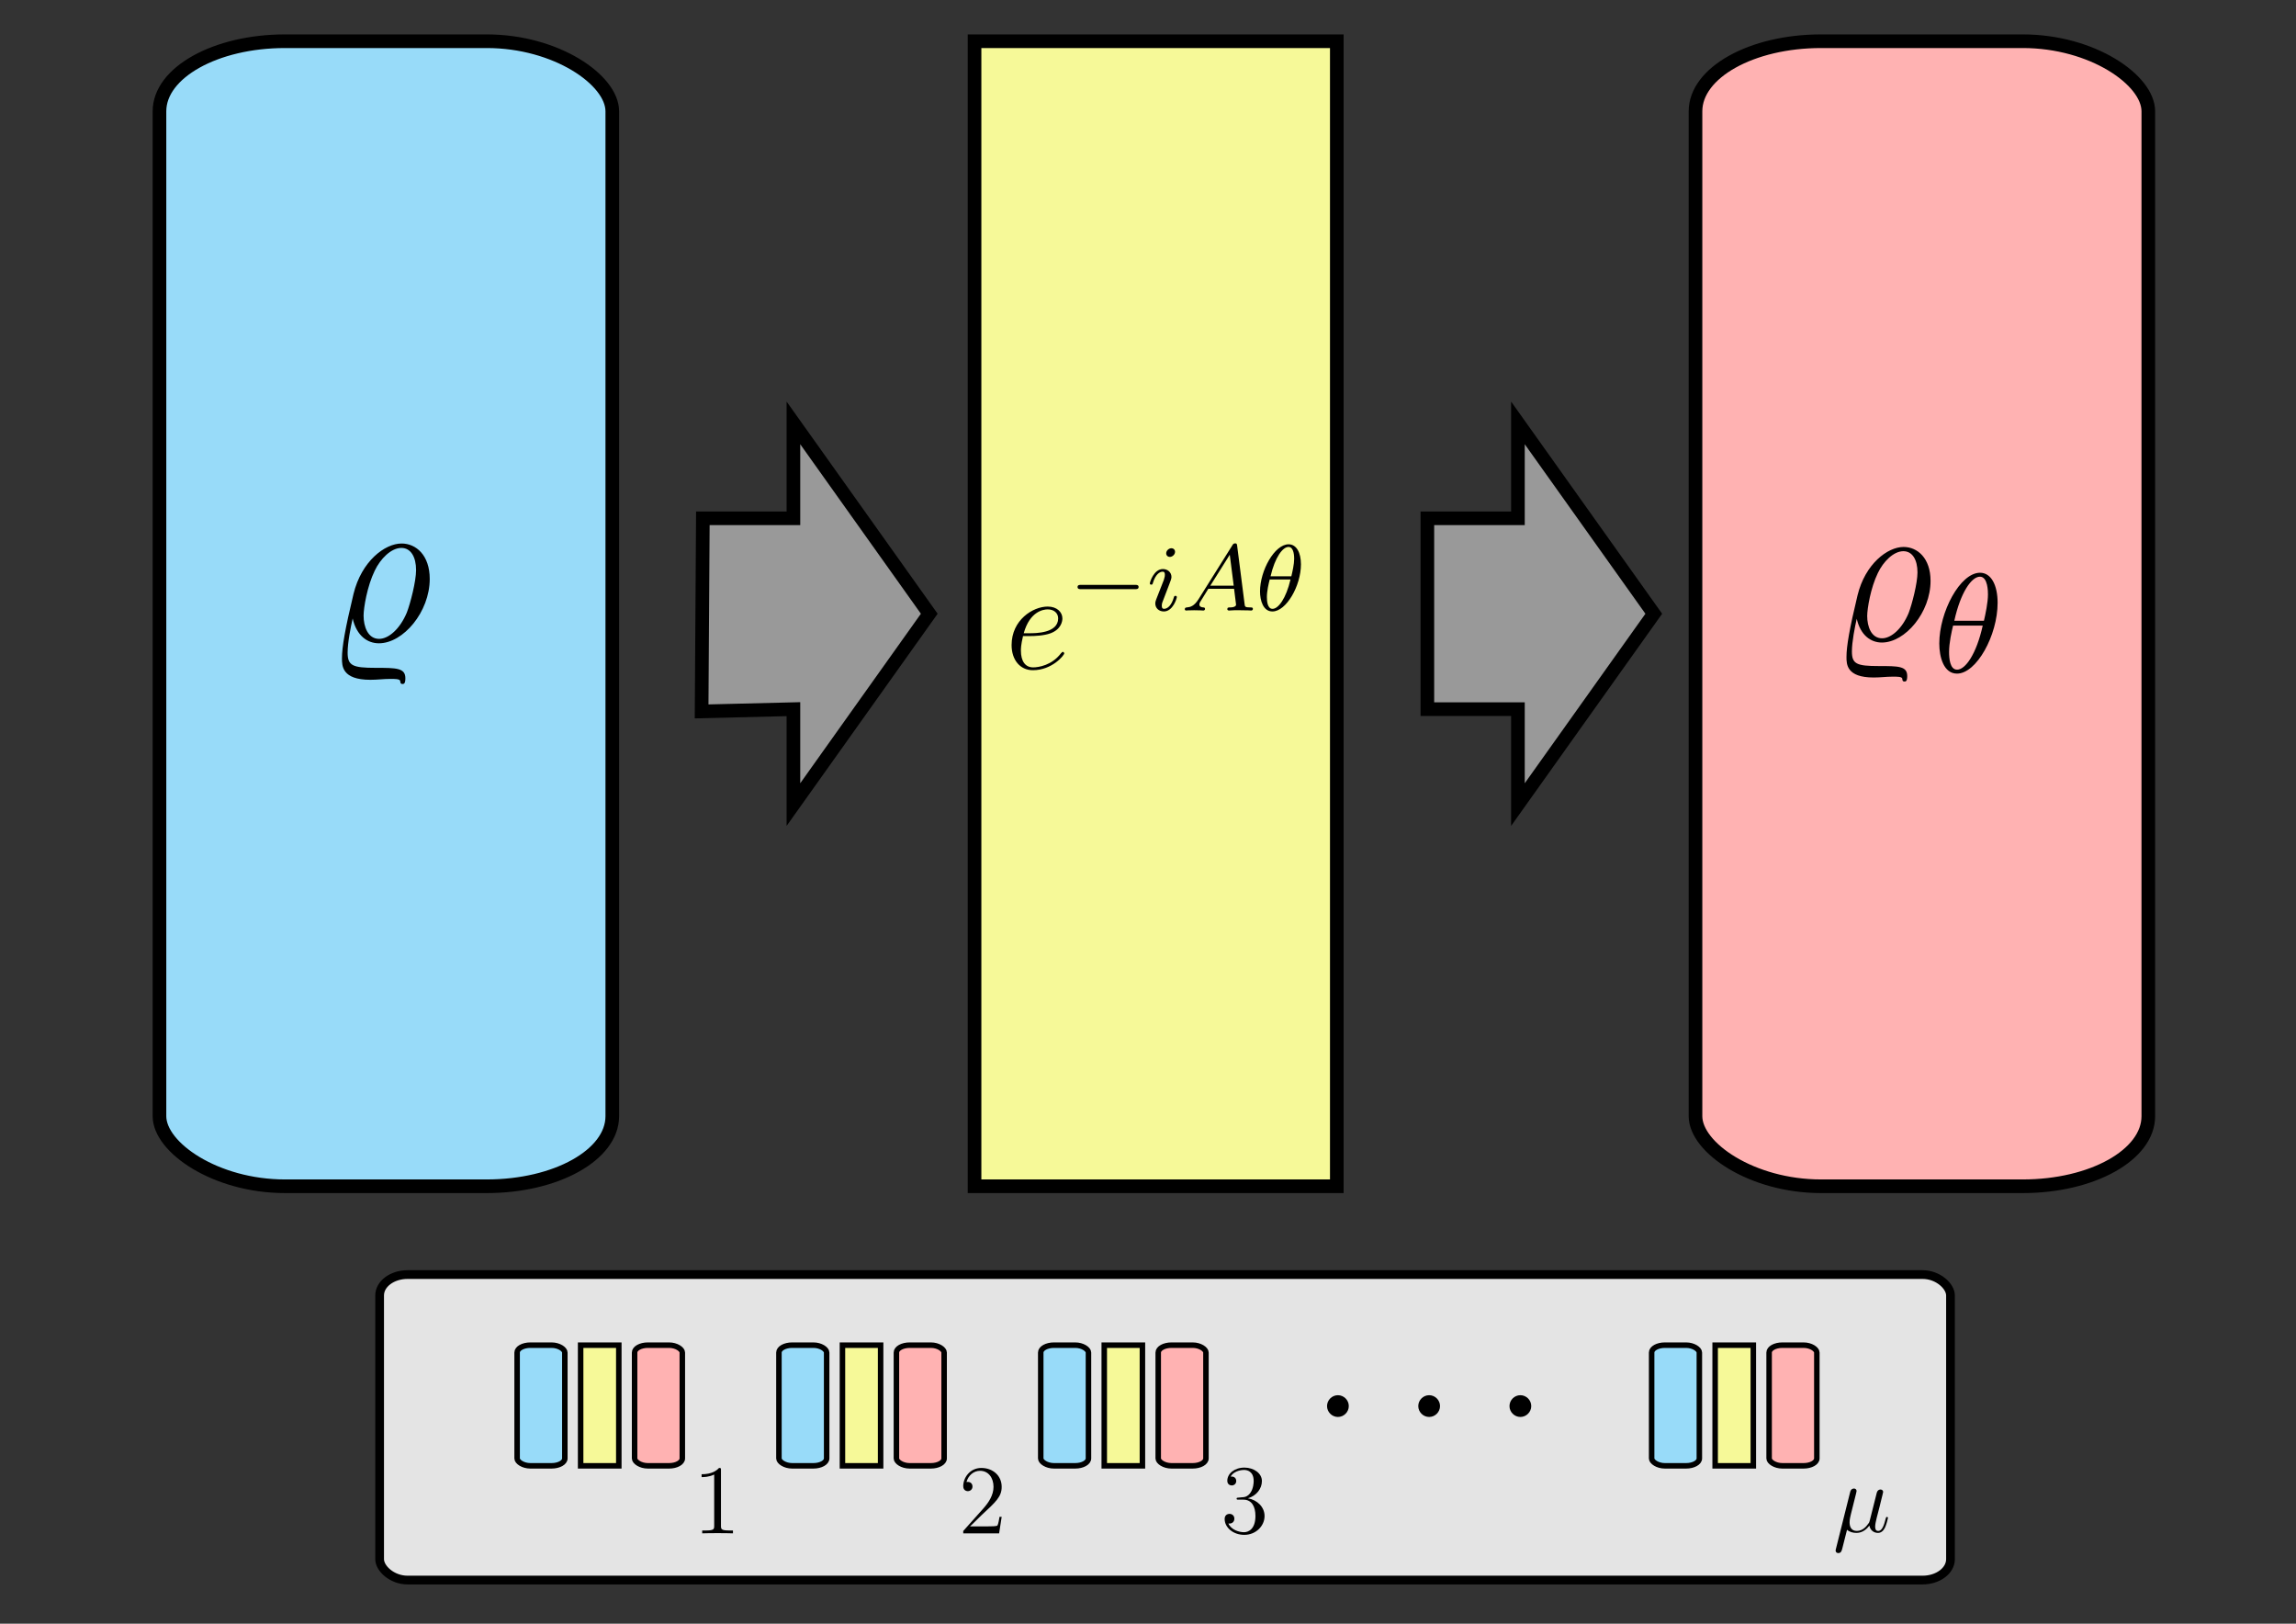 <?xml version="1.0" encoding="UTF-8" standalone="no"?>
<!-- Created with Inkscape (http://www.inkscape.org/) -->

<svg
   xmlns:dc="http://purl.org/dc/elements/1.1/"
   xmlns:cc="http://creativecommons.org/ns#"
   xmlns:rdf="http://www.w3.org/1999/02/22-rdf-syntax-ns#"
   xmlns:svg="http://www.w3.org/2000/svg"
   xmlns="http://www.w3.org/2000/svg"
   xmlns:xlink="http://www.w3.org/1999/xlink"
   xmlns:sodipodi="http://sodipodi.sourceforge.net/DTD/sodipodi-0.dtd"
   xmlns:inkscape="http://www.inkscape.org/namespaces/inkscape"
   width="297mm"
   height="210mm"
   viewBox="0 0 1052.362 744.094"
   id="svg2"
   version="1.1"
   inkscape:version="0.91 r13725"
   sodipodi:docname="evolution-1.svg">
  <rect x="0" y="0" width="1052.362" height="744.094" fill="#333333" stroke="none"/>
  <defs
     id="defs4">
    <path
       id="g0-37"
       d="M1.488 -1.224C1.716 -0.288 2.328 0.12 2.988 0.12C4.38 0.12 5.892 -1.584 5.892 -3.372C5.892 -4.656 5.112 -5.292 4.284 -5.292C3.324 -5.292 1.992 -4.332 1.536 -2.556C1.056 -0.66 0.876 0.324 0.876 0.936C0.876 1.344 0.876 2.1 2.496 2.1C2.916 2.1 3.24 2.052 3.648 2.052C3.9 2.052 4.152 2.052 4.2 2.148C4.212 2.172 4.2 2.208 4.212 2.208C4.212 2.292 4.26 2.328 4.332 2.328S4.5 2.328 4.5 2.016C4.5 1.452 3.972 1.452 2.808 1.452C1.476 1.452 1.2 1.332 1.2 0.624C1.2 0.072 1.38 -0.78 1.488 -1.224ZM3 -0.12C2.352 -0.12 2.112 -0.792 2.112 -1.38C2.112 -1.8 2.316 -2.976 2.748 -3.816C3.072 -4.464 3.684 -5.052 4.272 -5.052C4.812 -5.052 5.112 -4.56 5.112 -3.852C5.112 -3.24 4.788 -2.052 4.584 -1.548C4.2 -0.672 3.552 -0.12 3 -0.12Z" />
    <path
       id="g1-3"
       d="M4.332 -8.316C4.26 -8.556 4.2 -8.568 4.068 -8.568C3.96 -8.568 3.888 -8.544 3.828 -8.352L1.5 -1.152C1.272 -0.456 0.78 -0.36 0.372 -0.348V0C0.888 -0.024 0.912 -0.024 1.428 -0.024C1.752 -0.024 2.34 -0.024 2.64 0V-0.348C2.028 -0.36 1.8 -0.696 1.8 -0.96C1.8 -1.008 1.8 -1.044 1.86 -1.224L3.732 -6.996L5.7 -0.924C5.76 -0.756 5.76 -0.732 5.76 -0.708C5.76 -0.348 5.136 -0.348 4.836 -0.348V0C5.112 -0.024 6.036 -0.024 6.372 -0.024C6.72 -0.024 7.464 -0.024 7.776 0V-0.348C7.128 -0.348 6.9 -0.348 6.756 -0.804L4.332 -8.316Z" />
    <path
       id="g2-18"
       d="M3.832 -3.928C3.832 -4.928 3.448 -5.632 2.784 -5.632C1.592 -5.632 0.352 -3.408 0.352 -1.624C0.352 -0.856 0.616 0.08 1.408 0.08C2.576 0.08 3.832 -2.088 3.832 -3.928ZM1.248 -2.912C1.624 -4.528 2.28 -5.408 2.776 -5.408C3.256 -5.408 3.256 -4.552 3.256 -4.4C3.256 -3.952 3.112 -3.304 3.016 -2.912H1.248ZM2.944 -2.64C2.568 -1.032 1.912 -0.144 1.416 -0.144C0.984 -0.144 0.936 -0.784 0.936 -1.152C0.936 -1.656 1.088 -2.304 1.176 -2.64H2.944Z" />
    <path
       id="g2-78"
       d="M6.336 -4.592C6.432 -4.984 6.608 -5.176 7.184 -5.2C7.264 -5.2 7.328 -5.248 7.328 -5.352C7.328 -5.4 7.288 -5.464 7.208 -5.464C7.152 -5.464 7 -5.44 6.408 -5.44C5.768 -5.44 5.664 -5.464 5.592 -5.464C5.464 -5.464 5.44 -5.376 5.44 -5.312C5.44 -5.208 5.544 -5.2 5.616 -5.2C6.104 -5.184 6.104 -4.968 6.104 -4.856C6.104 -4.816 6.104 -4.776 6.072 -4.648L5.192 -1.144L3.264 -5.32C3.2 -5.464 3.184 -5.464 2.992 -5.464H1.952C1.808 -5.464 1.704 -5.464 1.704 -5.312C1.704 -5.2 1.8 -5.2 1.968 -5.2C2.032 -5.2 2.272 -5.2 2.456 -5.152L1.384 -0.856C1.288 -0.456 1.08 -0.28 0.544 -0.264C0.496 -0.264 0.4 -0.256 0.4 -0.112C0.4 -0.064 0.44 0 0.52 0C0.552 0 0.736 -0.024 1.312 -0.024C1.944 -0.024 2.064 0 2.136 0C2.168 0 2.288 0 2.288 -0.152C2.288 -0.248 2.2 -0.264 2.144 -0.264C1.856 -0.272 1.616 -0.32 1.616 -0.6C1.616 -0.64 1.64 -0.752 1.64 -0.76L2.688 -4.936H2.696L4.92 -0.144C4.976 -0.016 4.984 0 5.072 0C5.184 0 5.192 -0.032 5.224 -0.168L6.336 -4.592Z" />
    <path
       id="g3-40"
       d="M2.664 2C2.728 2 2.824 2 2.824 1.904C2.824 1.872 2.816 1.864 2.712 1.76C1.616 0.728 1.344 -0.76 1.344 -2C1.344 -4.304 2.296 -5.384 2.704 -5.752C2.816 -5.856 2.824 -5.864 2.824 -5.904S2.792 -6 2.712 -6C2.584 -6 2.184 -5.592 2.12 -5.52C1.048 -4.4 0.824 -2.96 0.824 -2C0.824 -0.208 1.576 1.232 2.664 2Z" />
    <path
       id="g3-41"
       d="M2.472 -2C2.472 -2.76 2.344 -3.672 1.848 -4.616C1.456 -5.352 0.728 -6 0.584 -6C0.504 -6 0.48 -5.944 0.48 -5.904C0.48 -5.872 0.48 -5.856 0.576 -5.76C1.696 -4.696 1.952 -3.232 1.952 -2C1.952 0.296 1 1.384 0.592 1.752C0.488 1.856 0.48 1.864 0.48 1.904S0.504 2 0.584 2C0.712 2 1.112 1.592 1.176 1.52C2.248 0.4 2.472 -1.04 2.472 -2Z" />
    <path
       id="g3-49"
       d="M2.512 -5.096C2.512 -5.312 2.496 -5.32 2.28 -5.32C1.952 -5 1.528 -4.808 0.768 -4.808V-4.544C0.984 -4.544 1.416 -4.544 1.88 -4.76V-0.656C1.88 -0.36 1.856 -0.264 1.096 -0.264H0.816V0C1.144 -0.024 1.832 -0.024 2.192 -0.024S3.248 -0.024 3.576 0V-0.264H3.296C2.536 -0.264 2.512 -0.36 2.512 -0.656V-5.096Z" />
    <path
       id="g3-50"
       d="M2.256 -1.632C2.384 -1.752 2.72 -2.016 2.848 -2.128C3.344 -2.584 3.816 -3.024 3.816 -3.752C3.816 -4.704 3.016 -5.32 2.016 -5.32C1.056 -5.32 0.424 -4.592 0.424 -3.88C0.424 -3.488 0.736 -3.432 0.848 -3.432C1.016 -3.432 1.264 -3.552 1.264 -3.856C1.264 -4.272 0.864 -4.272 0.768 -4.272C1 -4.856 1.536 -5.056 1.928 -5.056C2.672 -5.056 3.056 -4.424 3.056 -3.752C3.056 -2.92 2.472 -2.312 1.528 -1.344L0.52 -0.304C0.424 -0.216 0.424 -0.2 0.424 0H3.584L3.816 -1.432H3.568C3.544 -1.272 3.48 -0.872 3.384 -0.72C3.336 -0.656 2.728 -0.656 2.6 -0.656H1.176L2.256 -1.632Z" />
    <path
       id="g4-1"
       d="M2.304 -3C2.304 -3.348 2.016 -3.636 1.668 -3.636S1.032 -3.348 1.032 -3S1.32 -2.364 1.668 -2.364S2.304 -2.652 2.304 -3Z" />
    <path
       id="g0-22"
       d="M1.728 -0.264C2.028 0.012 2.472 0.12 2.88 0.12C3.648 0.12 4.176 -0.396 4.452 -0.768C4.572 -0.132 5.076 0.12 5.496 0.12C5.856 0.12 6.144 -0.096 6.36 -0.528C6.552 -0.936 6.72 -1.668 6.72 -1.716C6.72 -1.776 6.672 -1.824 6.6 -1.824C6.492 -1.824 6.48 -1.764 6.432 -1.584C6.252 -0.876 6.024 -0.12 5.532 -0.12C5.184 -0.12 5.16 -0.432 5.16 -0.672C5.16 -0.948 5.268 -1.38 5.352 -1.74L5.688 -3.036C5.736 -3.264 5.868 -3.804 5.928 -4.02C6 -4.308 6.132 -4.824 6.132 -4.872C6.132 -5.052 5.988 -5.172 5.808 -5.172C5.7 -5.172 5.448 -5.124 5.352 -4.764L4.512 -1.428C4.452 -1.188 4.452 -1.164 4.296 -0.972C4.152 -0.768 3.684 -0.12 2.928 -0.12C2.256 -0.12 2.04 -0.612 2.04 -1.176C2.04 -1.524 2.148 -1.944 2.196 -2.148L2.736 -4.308C2.796 -4.536 2.892 -4.92 2.892 -4.992C2.892 -5.184 2.736 -5.292 2.58 -5.292C2.472 -5.292 2.208 -5.256 2.112 -4.872L0.372 2.076C0.36 2.136 0.336 2.208 0.336 2.28C0.336 2.46 0.48 2.58 0.66 2.58C1.008 2.58 1.08 2.304 1.164 1.968L1.728 -0.264Z" />
    <path
       id="g0-22-3"
       d="M1.728 -0.264C2.028 0.012 2.472 0.12 2.88 0.12C3.648 0.12 4.176 -0.396 4.452 -0.768C4.572 -0.132 5.076 0.12 5.496 0.12C5.856 0.12 6.144 -0.096 6.36 -0.528C6.552 -0.936 6.72 -1.668 6.72 -1.716C6.72 -1.776 6.672 -1.824 6.6 -1.824C6.492 -1.824 6.48 -1.764 6.432 -1.584C6.252 -0.876 6.024 -0.12 5.532 -0.12C5.184 -0.12 5.16 -0.432 5.16 -0.672C5.16 -0.948 5.268 -1.38 5.352 -1.74L5.688 -3.036C5.736 -3.264 5.868 -3.804 5.928 -4.02C6 -4.308 6.132 -4.824 6.132 -4.872C6.132 -5.052 5.988 -5.172 5.808 -5.172C5.7 -5.172 5.448 -5.124 5.352 -4.764L4.512 -1.428C4.452 -1.188 4.452 -1.164 4.296 -0.972C4.152 -0.768 3.684 -0.12 2.928 -0.12C2.256 -0.12 2.04 -0.612 2.04 -1.176C2.04 -1.524 2.148 -1.944 2.196 -2.148L2.736 -4.308C2.796 -4.536 2.892 -4.92 2.892 -4.992C2.892 -5.184 2.736 -5.292 2.58 -5.292C2.472 -5.292 2.208 -5.256 2.112 -4.872L0.372 2.076C0.36 2.136 0.336 2.208 0.336 2.28C0.336 2.46 0.48 2.58 0.66 2.58C1.008 2.58 1.08 2.304 1.164 1.968L1.728 -0.264Z" />
    <path
       id="g1-2"
       d="M4.668 -3.336L2.268 -5.724C2.124 -5.868 2.1 -5.892 2.004 -5.892C1.884 -5.892 1.764 -5.784 1.764 -5.652C1.764 -5.568 1.788 -5.544 1.92 -5.412L4.32 -3L1.92 -0.588C1.788 -0.456 1.764 -0.432 1.764 -0.348C1.764 -0.216 1.884 -0.108 2.004 -0.108C2.1 -0.108 2.124 -0.132 2.268 -0.276L4.656 -2.664L7.14 -0.18C7.164 -0.168 7.248 -0.108 7.32 -0.108C7.464 -0.108 7.56 -0.216 7.56 -0.348C7.56 -0.372 7.56 -0.42 7.524 -0.48C7.512 -0.504 5.604 -2.388 5.004 -3L7.2 -5.196C7.26 -5.268 7.44 -5.424 7.5 -5.496C7.512 -5.52 7.56 -5.568 7.56 -5.652C7.56 -5.784 7.464 -5.892 7.32 -5.892C7.224 -5.892 7.176 -5.844 7.044 -5.712L4.668 -3.336Z" />
    <path
       id="g0-49"
       d="M3.456 -7.692C3.456 -7.968 3.456 -7.98 3.216 -7.98C2.928 -7.656 2.328 -7.212 1.092 -7.212V-6.864C1.368 -6.864 1.968 -6.864 2.628 -7.176V-0.924C2.628 -0.492 2.592 -0.348 1.536 -0.348H1.164V0C1.488 -0.024 2.652 -0.024 3.048 -0.024S4.596 -0.024 4.92 0V-0.348H4.548C3.492 -0.348 3.456 -0.492 3.456 -0.924V-7.692Z" />
    <path
       id="g0-50"
       d="M5.28 -2.016H5.016C4.98 -1.812 4.884 -1.152 4.764 -0.96C4.68 -0.852 3.996 -0.852 3.636 -0.852H1.416C1.74 -1.128 2.472 -1.896 2.784 -2.184C4.608 -3.864 5.28 -4.488 5.28 -5.676C5.28 -7.056 4.188 -7.98 2.796 -7.98S0.588 -6.792 0.588 -5.76C0.588 -5.148 1.116 -5.148 1.152 -5.148C1.404 -5.148 1.716 -5.328 1.716 -5.712C1.716 -6.048 1.488 -6.276 1.152 -6.276C1.044 -6.276 1.02 -6.276 0.984 -6.264C1.212 -7.08 1.86 -7.632 2.64 -7.632C3.66 -7.632 4.284 -6.78 4.284 -5.676C4.284 -4.656 3.696 -3.768 3.012 -3L0.588 -0.288V0H4.968L5.28 -2.016Z" />
    <path
       id="g0-51"
       d="M2.208 -4.308C2.004 -4.296 1.956 -4.284 1.956 -4.176C1.956 -4.056 2.016 -4.056 2.232 -4.056H2.784C3.804 -4.056 4.26 -3.216 4.26 -2.064C4.26 -0.492 3.444 -0.072 2.856 -0.072C2.28 -0.072 1.296 -0.348 0.948 -1.14C1.332 -1.08 1.68 -1.296 1.68 -1.728C1.68 -2.076 1.428 -2.316 1.092 -2.316C0.804 -2.316 0.492 -2.148 0.492 -1.692C0.492 -0.624 1.56 0.252 2.892 0.252C4.32 0.252 5.376 -0.84 5.376 -2.052C5.376 -3.156 4.488 -4.02 3.336 -4.224C4.38 -4.524 5.052 -5.4 5.052 -6.336C5.052 -7.284 4.068 -7.98 2.904 -7.98C1.704 -7.98 0.816 -7.248 0.816 -6.372C0.816 -5.892 1.188 -5.796 1.368 -5.796C1.62 -5.796 1.908 -5.976 1.908 -6.336C1.908 -6.72 1.62 -6.888 1.356 -6.888C1.284 -6.888 1.26 -6.888 1.224 -6.876C1.68 -7.692 2.808 -7.692 2.868 -7.692C3.264 -7.692 4.044 -7.512 4.044 -6.336C4.044 -6.108 4.008 -5.436 3.66 -4.92C3.3 -4.392 2.892 -4.356 2.568 -4.344L2.208 -4.308Z" />
    <path
       id="g1-22"
       d="M1.728 -0.264C2.028 0.012 2.472 0.12 2.88 0.12C3.648 0.12 4.176 -0.396 4.452 -0.768C4.572 -0.132 5.076 0.12 5.496 0.12C5.856 0.12 6.144 -0.096 6.36 -0.528C6.552 -0.936 6.72 -1.668 6.72 -1.716C6.72 -1.776 6.672 -1.824 6.6 -1.824C6.492 -1.824 6.48 -1.764 6.432 -1.584C6.252 -0.876 6.024 -0.12 5.532 -0.12C5.184 -0.12 5.16 -0.432 5.16 -0.672C5.16 -0.948 5.268 -1.38 5.352 -1.74L5.688 -3.036C5.736 -3.264 5.868 -3.804 5.928 -4.02C6 -4.308 6.132 -4.824 6.132 -4.872C6.132 -5.052 5.988 -5.172 5.808 -5.172C5.7 -5.172 5.448 -5.124 5.352 -4.764L4.512 -1.428C4.452 -1.188 4.452 -1.164 4.296 -0.972C4.152 -0.768 3.684 -0.12 2.928 -0.12C2.256 -0.12 2.04 -0.612 2.04 -1.176C2.04 -1.524 2.148 -1.944 2.196 -2.148L2.736 -4.308C2.796 -4.536 2.892 -4.92 2.892 -4.992C2.892 -5.184 2.736 -5.292 2.58 -5.292C2.472 -5.292 2.208 -5.256 2.112 -4.872L0.372 2.076C0.36 2.136 0.336 2.208 0.336 2.28C0.336 2.46 0.48 2.58 0.66 2.58C1.008 2.58 1.08 2.304 1.164 1.968L1.728 -0.264Z" />
    <path
       id="g0-37-7"
       d="M1.488 -1.224C1.716 -0.288 2.328 0.12 2.988 0.12C4.38 0.12 5.892 -1.584 5.892 -3.372C5.892 -4.656 5.112 -5.292 4.284 -5.292C3.324 -5.292 1.992 -4.332 1.536 -2.556C1.056 -0.66 0.876 0.324 0.876 0.936C0.876 1.344 0.876 2.1 2.496 2.1C2.916 2.1 3.24 2.052 3.648 2.052C3.9 2.052 4.152 2.052 4.2 2.148C4.212 2.172 4.2 2.208 4.212 2.208C4.212 2.292 4.26 2.328 4.332 2.328S4.5 2.328 4.5 2.016C4.5 1.452 3.972 1.452 2.808 1.452C1.476 1.452 1.2 1.332 1.2 0.624C1.2 0.072 1.38 -0.78 1.488 -1.224ZM3 -0.12C2.352 -0.12 2.112 -0.792 2.112 -1.38C2.112 -1.8 2.316 -2.976 2.748 -3.816C3.072 -4.464 3.684 -5.052 4.272 -5.052C4.812 -5.052 5.112 -4.56 5.112 -3.852C5.112 -3.24 4.788 -2.052 4.584 -1.548C4.2 -0.672 3.552 -0.12 3 -0.12Z" />
    <path
       id="g1-40"
       d="M2.664 2C2.728 2 2.824 2 2.824 1.904C2.824 1.872 2.816 1.864 2.712 1.76C1.616 0.728 1.344 -0.76 1.344 -2C1.344 -4.304 2.296 -5.384 2.704 -5.752C2.816 -5.856 2.824 -5.864 2.824 -5.904S2.792 -6 2.712 -6C2.584 -6 2.184 -5.592 2.12 -5.52C1.048 -4.4 0.824 -2.96 0.824 -2C0.824 -0.208 1.576 1.232 2.664 2Z" />
    <path
       id="g1-41"
       d="M2.472 -2C2.472 -2.76 2.344 -3.672 1.848 -4.616C1.456 -5.352 0.728 -6 0.584 -6C0.504 -6 0.48 -5.944 0.48 -5.904C0.48 -5.872 0.48 -5.856 0.576 -5.76C1.696 -4.696 1.952 -3.232 1.952 -2C1.952 0.296 1 1.384 0.592 1.752C0.488 1.856 0.48 1.864 0.48 1.904S0.504 2 0.584 2C0.712 2 1.112 1.592 1.176 1.52C2.248 0.4 2.472 -1.04 2.472 -2Z" />
    <path
       id="g1-49"
       d="M2.512 -5.096C2.512 -5.312 2.496 -5.32 2.28 -5.32C1.952 -5 1.528 -4.808 0.768 -4.808V-4.544C0.984 -4.544 1.416 -4.544 1.88 -4.76V-0.656C1.88 -0.36 1.856 -0.264 1.096 -0.264H0.816V0C1.144 -0.024 1.832 -0.024 2.192 -0.024S3.248 -0.024 3.576 0V-0.264H3.296C2.536 -0.264 2.512 -0.36 2.512 -0.656V-5.096Z" />
    <path
       id="g1-50"
       d="M2.256 -1.632C2.384 -1.752 2.72 -2.016 2.848 -2.128C3.344 -2.584 3.816 -3.024 3.816 -3.752C3.816 -4.704 3.016 -5.32 2.016 -5.32C1.056 -5.32 0.424 -4.592 0.424 -3.88C0.424 -3.488 0.736 -3.432 0.848 -3.432C1.016 -3.432 1.264 -3.552 1.264 -3.856C1.264 -4.272 0.864 -4.272 0.768 -4.272C1 -4.856 1.536 -5.056 1.928 -5.056C2.672 -5.056 3.056 -4.424 3.056 -3.752C3.056 -2.92 2.472 -2.312 1.528 -1.344L0.52 -0.304C0.424 -0.216 0.424 -0.2 0.424 0H3.584L3.816 -1.432H3.568C3.544 -1.272 3.48 -0.872 3.384 -0.72C3.336 -0.656 2.728 -0.656 2.6 -0.656H1.176L2.256 -1.632Z" />
    <path
       id="g2-18-2"
       d="M3.832 -3.928C3.832 -4.928 3.448 -5.632 2.784 -5.632C1.592 -5.632 0.352 -3.408 0.352 -1.624C0.352 -0.856 0.616 0.08 1.408 0.08C2.576 0.08 3.832 -2.088 3.832 -3.928ZM1.248 -2.912C1.624 -4.528 2.28 -5.408 2.776 -5.408C3.256 -5.408 3.256 -4.552 3.256 -4.4C3.256 -3.952 3.112 -3.304 3.016 -2.912H1.248ZM2.944 -2.64C2.568 -1.032 1.912 -0.144 1.416 -0.144C0.984 -0.144 0.936 -0.784 0.936 -1.152C0.936 -1.656 1.088 -2.304 1.176 -2.64H2.944Z" />
    <path
       id="g2-78-4"
       d="M6.336 -4.592C6.432 -4.984 6.608 -5.176 7.184 -5.2C7.264 -5.2 7.328 -5.248 7.328 -5.352C7.328 -5.4 7.288 -5.464 7.208 -5.464C7.152 -5.464 7 -5.44 6.408 -5.44C5.768 -5.44 5.664 -5.464 5.592 -5.464C5.464 -5.464 5.44 -5.376 5.44 -5.312C5.44 -5.208 5.544 -5.2 5.616 -5.2C6.104 -5.184 6.104 -4.968 6.104 -4.856C6.104 -4.816 6.104 -4.776 6.072 -4.648L5.192 -1.144L3.264 -5.32C3.2 -5.464 3.184 -5.464 2.992 -5.464H1.952C1.808 -5.464 1.704 -5.464 1.704 -5.312C1.704 -5.2 1.8 -5.2 1.968 -5.2C2.032 -5.2 2.272 -5.2 2.456 -5.152L1.384 -0.856C1.288 -0.456 1.08 -0.28 0.544 -0.264C0.496 -0.264 0.4 -0.256 0.4 -0.112C0.4 -0.064 0.44 0 0.52 0C0.552 0 0.736 -0.024 1.312 -0.024C1.944 -0.024 2.064 0 2.136 0C2.168 0 2.288 0 2.288 -0.152C2.288 -0.248 2.2 -0.264 2.144 -0.264C1.856 -0.272 1.616 -0.32 1.616 -0.6C1.616 -0.64 1.64 -0.752 1.64 -0.76L2.688 -4.936H2.696L4.92 -0.144C4.976 -0.016 4.984 0 5.072 0C5.184 0 5.192 -0.032 5.224 -0.168L6.336 -4.592Z" />
    <path
       id="g0-101"
       d="M2.148 -2.784C2.472 -2.784 3.288 -2.808 3.864 -3.024C4.776 -3.372 4.86 -4.068 4.86 -4.284C4.86 -4.812 4.404 -5.292 3.612 -5.292C2.352 -5.292 0.54 -4.152 0.54 -2.016C0.54 -0.756 1.26 0.12 2.352 0.12C3.984 0.12 5.016 -1.152 5.016 -1.308C5.016 -1.38 4.944 -1.44 4.896 -1.44C4.86 -1.44 4.848 -1.428 4.74 -1.32C3.972 -0.3 2.832 -0.12 2.376 -0.12C1.692 -0.12 1.332 -0.66 1.332 -1.548C1.332 -1.716 1.332 -2.016 1.512 -2.784H2.148ZM1.572 -3.024C2.088 -4.872 3.228 -5.052 3.612 -5.052C4.14 -5.052 4.5 -4.74 4.5 -4.284C4.5 -3.024 2.58 -3.024 2.076 -3.024H1.572Z" />
    <path
       id="g1-0"
       d="M5.592 -1.816C5.72 -1.816 5.896 -1.816 5.896 -2S5.72 -2.184 5.592 -2.184H1.008C0.88 -2.184 0.704 -2.184 0.704 -2S0.88 -1.816 1.008 -1.816H5.592Z" />
    <path
       id="g2-18-0"
       d="M3.832 -3.928C3.832 -4.928 3.448 -5.632 2.784 -5.632C1.592 -5.632 0.352 -3.408 0.352 -1.624C0.352 -0.856 0.616 0.08 1.408 0.08C2.576 0.08 3.832 -2.088 3.832 -3.928ZM1.248 -2.912C1.624 -4.528 2.28 -5.408 2.776 -5.408C3.256 -5.408 3.256 -4.552 3.256 -4.4C3.256 -3.952 3.112 -3.304 3.016 -2.912H1.248ZM2.944 -2.64C2.568 -1.032 1.912 -0.144 1.416 -0.144C0.984 -0.144 0.936 -0.784 0.936 -1.152C0.936 -1.656 1.088 -2.304 1.176 -2.64H2.944Z" />
    <path
       id="g2-65"
       d="M1.48 -0.952C1.112 -0.368 0.784 -0.288 0.496 -0.264C0.416 -0.256 0.32 -0.248 0.32 -0.112C0.32 -0.088 0.336 0 0.432 0C0.504 0 0.552 -0.024 1.112 -0.024C1.656 -0.024 1.84 0 1.88 0S2.04 0 2.04 -0.152C2.04 -0.256 1.936 -0.264 1.896 -0.264C1.728 -0.272 1.56 -0.336 1.56 -0.512C1.56 -0.632 1.624 -0.736 1.776 -0.968L2.32 -1.848H4.512L4.68 -0.496C4.68 -0.384 4.536 -0.264 4.16 -0.264C4.04 -0.264 3.936 -0.264 3.936 -0.112C3.936 -0.104 3.944 0 4.072 0C4.152 0 4.456 -0.016 4.528 -0.024H5.032C5.752 -0.024 5.888 0 5.952 0C5.984 0 6.112 0 6.112 -0.152C6.112 -0.264 6.008 -0.264 5.88 -0.264C5.44 -0.264 5.432 -0.336 5.408 -0.536L4.776 -5.48C4.752 -5.656 4.744 -5.712 4.608 -5.712C4.464 -5.712 4.416 -5.632 4.368 -5.552L1.48 -0.952ZM2.488 -2.112L4.144 -4.744L4.48 -2.112H2.488Z" />
    <path
       id="g2-105"
       d="M2.384 -4.992C2.384 -5.168 2.256 -5.296 2.072 -5.296C1.864 -5.296 1.632 -5.104 1.632 -4.864C1.632 -4.688 1.76 -4.56 1.944 -4.56C2.152 -4.56 2.384 -4.752 2.384 -4.992ZM1.216 -2.056L0.784 -0.952C0.744 -0.832 0.704 -0.736 0.704 -0.6C0.704 -0.208 1.008 0.08 1.432 0.08C2.208 0.08 2.536 -1.04 2.536 -1.144C2.536 -1.224 2.472 -1.248 2.416 -1.248C2.32 -1.248 2.304 -1.192 2.28 -1.112C2.096 -0.472 1.768 -0.144 1.448 -0.144C1.352 -0.144 1.256 -0.184 1.256 -0.4C1.256 -0.592 1.312 -0.736 1.416 -0.984C1.496 -1.2 1.576 -1.416 1.664 -1.632L1.912 -2.28C1.984 -2.464 2.08 -2.712 2.08 -2.848C2.08 -3.248 1.76 -3.528 1.352 -3.528C0.576 -3.528 0.24 -2.408 0.24 -2.304C0.24 -2.232 0.296 -2.2 0.36 -2.2C0.464 -2.2 0.472 -2.248 0.496 -2.328C0.72 -3.088 1.088 -3.304 1.328 -3.304C1.44 -3.304 1.52 -3.264 1.52 -3.04C1.52 -2.96 1.512 -2.848 1.432 -2.608L1.216 -2.056Z" />
  </defs>
  <sodipodi:namedview
     id="base"
     pagecolor="#ffffff"
     bordercolor="#666666"
     borderopacity="1.0"
     inkscape:pageopacity="0.0"
     inkscape:pageshadow="2"
     inkscape:zoom="0.7"
     inkscape:cx="-67.247983"
     inkscape:cy="367.3387"
     inkscape:document-units="px"
     inkscape:current-layer="layer1"
     showgrid="true"
     inkscape:snap-bbox="true"
     inkscape:snap-bbox-edge-midpoints="true"
     inkscape:snap-object-midpoints="false"
     inkscape:snap-center="true"
     inkscape:snap-bbox-midpoints="true"
     inkscape:object-nodes="true"
     inkscape:object-paths="true"
     inkscape:bbox-nodes="true"
     inkscape:snap-global="true"
     inkscape:snap-smooth-nodes="false"
     inkscape:bbox-paths="false"
     inkscape:snap-nodes="true"
     inkscape:snap-others="true"
     inkscape:snap-grids="false"
     inkscape:snap-to-guides="false"
     inkscape:window-width="2556"
     inkscape:window-height="1395"
     inkscape:window-x="0"
     inkscape:window-y="1"
     inkscape:window-maximized="1"
     inkscape:snap-page="true">
    <inkscape:grid
       type="xygrid"
       id="grid4147" />
  </sodipodi:namedview>
  <g
     inkscape:label="Layer 1"
     inkscape:groupmode="layer"
     id="layer1"
     transform="translate(0,-308.268)">
    <rect
       style="opacity:1;fill:#e4e4e4;fill-opacity:1;stroke:#000000;stroke-width:4;stroke-linecap:round;stroke-miterlimit:4;stroke-dasharray:none;stroke-dashoffset:0;stroke-opacity:1"
       id="rect4884"
       width="720"
       height="140"
       x="174"
       y="892.362"
       rx="12.8"
       ry="9.568" />
    <rect
       style="fill:#98dbf9;fill-opacity:1;stroke:#000000;stroke-width:6.25;stroke-linecap:round;stroke-miterlimit:4;stroke-dasharray:none;stroke-dashoffset:0;stroke-opacity:1"
       id="rect4155"
       width="207.548"
       height="524.734"
       x="73.093"
       y="327.159"
       rx="57.512"
       ry="32.112" />
    <path
       style="fill:#999999;fill-opacity:1;stroke:#000000;stroke-width:6.25;stroke-linecap:round;stroke-miterlimit:4;stroke-dasharray:none;stroke-dashoffset:0;stroke-opacity:1"
       d="m 322.15,545.798 41.51,0 0,-43.728 62.264,87.456 -62.264,87.456 0,-43.728 -42.082,1.028 z"
       id="rect4159"
       inkscape:connector-curvature="0"
       sodipodi:nodetypes="cccccccc" />
    <rect
       ry="32.112"
       rx="57.512"
       y="327.159"
       x="777.125"
       height="524.734"
       width="207.548"
       id="rect4163"
       style="fill:#ffb2b2;fill-opacity:1;stroke:#000000;stroke-width:6.25;stroke-linecap:round;stroke-miterlimit:4;stroke-dasharray:none;stroke-dashoffset:0;stroke-opacity:1" />
    <path
       sodipodi:nodetypes="cccccccc"
       inkscape:connector-curvature="0"
       id="path4165"
       d="m 654.226,545.798 41.51,0 0,-43.728 62.264,87.456 -62.264,87.456 0,-43.728 -41.51,0 z"
       style="fill:#999999;fill-opacity:1;stroke:#000000;stroke-width:6.25;stroke-linecap:round;stroke-miterlimit:4;stroke-dasharray:none;stroke-dashoffset:0;stroke-opacity:1" />
    <rect
       style="fill:#f6f998;fill-opacity:1;stroke:#000000;stroke-width:6.25;stroke-linecap:round;stroke-miterlimit:4;stroke-dasharray:none;stroke-dashoffset:0;stroke-opacity:1"
       id="rect4146"
       width="166.038"
       height="524.734"
       x="446.678"
       y="327.159"
       rx="0"
       ry="0" />
    <use
       height="100%"
       width="100%"
       x="56.625"
       xlink:href="#g0-37"
       y="66"
       id="use4279"
       transform="matrix(8.02,0,0,8.449,-304.422,44.419)" />
    <g
       id="g4377"
       transform="matrix(2.73,0,0,2.876,-1128.411,-2085.791)">
      <use
         transform="matrix(2.814,0,0,2.814,508.307,748.748)"
         id="use4285"
         y="66"
         xlink:href="#g0-37"
         x="75.542"
         width="100%"
         height="100%" />
      <use
         transform="matrix(2.814,0,0,2.814,508.307,748.748)"
         id="use4287"
         y="67.8"
         xlink:href="#g2-18"
         x="81.603"
         width="100%"
         height="100%" />
    </g>
    <g
       id="g4381"
       transform="matrix(1.065,0,0,1.065,-202.293,189.288)">
      <use
         transform="matrix(2.814,0,0,2.814,508.307,748.748)"
         id="use4289"
         y="66"
         xlink:href="#g0-37"
         x="86.304"
         width="100%"
         height="100%" />
      <use
         transform="matrix(2.814,0,0,2.814,508.307,748.748)"
         id="use4291"
         y="61.045"
         xlink:href="#g3-40"
         x="92.364"
         width="100%"
         height="100%" />
      <use
         transform="matrix(2.814,0,0,2.814,508.307,748.748)"
         id="use4293"
         y="61.045"
         xlink:href="#g3-49"
         x="95.67"
         width="100%"
         height="100%" />
      <use
         transform="matrix(2.814,0,0,2.814,508.307,748.748)"
         id="use4295"
         y="61.045"
         xlink:href="#g3-41"
         x="99.92"
         width="100%"
         height="100%" />
    </g>
    <g
       id="g4387"
       transform="matrix(1.065,0,0,1.065,-202.293,189.288)">
      <use
         transform="matrix(2.814,0,0,2.814,508.307,748.748)"
         id="use4297"
         y="66"
         xlink:href="#g0-37"
         x="103.726"
         width="100%"
         height="100%" />
      <use
         transform="matrix(2.814,0,0,2.814,508.307,748.748)"
         id="use4299"
         y="61.045"
         xlink:href="#g3-40"
         x="109.786"
         width="100%"
         height="100%" />
      <use
         transform="matrix(2.814,0,0,2.814,508.307,748.748)"
         id="use4301"
         y="61.045"
         xlink:href="#g3-50"
         x="113.092"
         width="100%"
         height="100%" />
      <use
         transform="matrix(2.814,0,0,2.814,508.307,748.748)"
         id="use4303"
         y="61.045"
         xlink:href="#g3-41"
         x="117.342"
         width="100%"
         height="100%" />
    </g>
    <g
       id="g4393"
       transform="matrix(1.065,0,0,1.065,-202.293,189.288)">
      <use
         transform="matrix(2.814,0,0,2.814,508.307,748.748)"
         id="use4305"
         y="66"
         xlink:href="#g0-37"
         x="121.147"
         width="100%"
         height="100%" />
      <use
         transform="matrix(2.814,0,0,2.814,508.307,748.748)"
         id="use4307"
         y="61.045"
         xlink:href="#g3-40"
         x="127.208"
         width="100%"
         height="100%" />
      <use
         transform="matrix(2.814,0,0,2.814,508.307,748.748)"
         id="use4309"
         y="61.045"
         xlink:href="#g2-78"
         x="130.513"
         width="100%"
         height="100%" />
      <use
         transform="matrix(2.814,0,0,2.814,508.307,748.748)"
         id="use4311"
         y="61.045"
         xlink:href="#g3-41"
         x="138.112"
         width="100%"
         height="100%" />
    </g>
    <g
       id="g5109"
       transform="translate(-245.121,4.299297e-4)">
      <rect
         style="fill:#98dbf9;fill-opacity:1;stroke:#000000;stroke-width:2.524;stroke-linecap:round;stroke-miterlimit:4;stroke-dasharray:none;stroke-dashoffset:0;stroke-opacity:1"
         id="rect5103"
         width="21.87"
         height="55.292"
         x="482.141"
         y="924.716"
         rx="6.06"
         ry="3.384" />
      <rect
         ry="3.384"
         rx="6.06"
         y="924.716"
         x="535.989"
         height="55.292"
         width="21.87"
         id="rect5105"
         style="fill:#ffb2b2;fill-opacity:1;stroke:#000000;stroke-width:2.524;stroke-linecap:round;stroke-miterlimit:4;stroke-dasharray:none;stroke-dashoffset:0;stroke-opacity:1" />
      <rect
         style="fill:#f6f998;fill-opacity:1;stroke:#000000;stroke-width:2.524;stroke-linecap:round;stroke-miterlimit:4;stroke-dasharray:none;stroke-dashoffset:0;stroke-opacity:1"
         id="rect5107"
         width="17.496"
         height="55.292"
         x="511.252"
         y="924.716"
         rx="0"
         ry="0" />
    </g>
    <g
       transform="translate(-125.121,4.299297e-4)"
       id="g5116">
      <rect
         ry="3.384"
         rx="6.06"
         y="924.716"
         x="482.141"
         height="55.292"
         width="21.87"
         id="rect5118"
         style="fill:#98dbf9;fill-opacity:1;stroke:#000000;stroke-width:2.524;stroke-linecap:round;stroke-miterlimit:4;stroke-dasharray:none;stroke-dashoffset:0;stroke-opacity:1" />
      <rect
         style="fill:#ffb2b2;fill-opacity:1;stroke:#000000;stroke-width:2.524;stroke-linecap:round;stroke-miterlimit:4;stroke-dasharray:none;stroke-dashoffset:0;stroke-opacity:1"
         id="rect5120"
         width="21.87"
         height="55.292"
         x="535.989"
         y="924.716"
         rx="6.06"
         ry="3.384" />
      <rect
         ry="0"
         rx="0"
         y="924.716"
         x="511.252"
         height="55.292"
         width="17.496"
         id="rect5122"
         style="fill:#f6f998;fill-opacity:1;stroke:#000000;stroke-width:2.524;stroke-linecap:round;stroke-miterlimit:4;stroke-dasharray:none;stroke-dashoffset:0;stroke-opacity:1" />
    </g>
    <g
       id="g5124"
       transform="translate(-5.121,4.299297e-4)">
      <rect
         style="fill:#98dbf9;fill-opacity:1;stroke:#000000;stroke-width:2.524;stroke-linecap:round;stroke-miterlimit:4;stroke-dasharray:none;stroke-dashoffset:0;stroke-opacity:1"
         id="rect5126"
         width="21.87"
         height="55.292"
         x="482.141"
         y="924.716"
         rx="6.06"
         ry="3.384" />
      <rect
         ry="3.384"
         rx="6.06"
         y="924.716"
         x="535.989"
         height="55.292"
         width="21.87"
         id="rect5128"
         style="fill:#ffb2b2;fill-opacity:1;stroke:#000000;stroke-width:2.524;stroke-linecap:round;stroke-miterlimit:4;stroke-dasharray:none;stroke-dashoffset:0;stroke-opacity:1" />
      <rect
         style="fill:#f6f998;fill-opacity:1;stroke:#000000;stroke-width:2.524;stroke-linecap:round;stroke-miterlimit:4;stroke-dasharray:none;stroke-dashoffset:0;stroke-opacity:1"
         id="rect5130"
         width="17.496"
         height="55.292"
         x="511.252"
         y="924.716"
         rx="0"
         ry="0" />
    </g>
    <g
       id="g5140"
       transform="translate(274.879,4.299297e-4)">
      <rect
         style="fill:#98dbf9;fill-opacity:1;stroke:#000000;stroke-width:2.524;stroke-linecap:round;stroke-miterlimit:4;stroke-dasharray:none;stroke-dashoffset:0;stroke-opacity:1"
         id="rect5142"
         width="21.87"
         height="55.292"
         x="482.141"
         y="924.716"
         rx="6.06"
         ry="3.384" />
      <rect
         ry="3.384"
         rx="6.06"
         y="924.716"
         x="535.989"
         height="55.292"
         width="21.87"
         id="rect5144"
         style="fill:#ffb2b2;fill-opacity:1;stroke:#000000;stroke-width:2.524;stroke-linecap:round;stroke-miterlimit:4;stroke-dasharray:none;stroke-dashoffset:0;stroke-opacity:1" />
      <rect
         style="fill:#f6f998;fill-opacity:1;stroke:#000000;stroke-width:2.524;stroke-linecap:round;stroke-miterlimit:4;stroke-dasharray:none;stroke-dashoffset:0;stroke-opacity:1"
         id="rect5146"
         width="17.496"
         height="55.292"
         x="511.252"
         y="924.716"
         rx="0"
         ry="0" />
    </g>
    <g
       id="g4399"
       transform="matrix(2.786,0,0,2.786,-1944.273,-1627.289)">
      <use
         transform="matrix(2.814,0,0,2.814,508.307,748.748)"
         id="use4313"
         y="66"
         xlink:href="#g4-1"
         x="143.917"
         width="100%"
         height="100%" />
      <use
         transform="matrix(2.814,0,0,2.814,508.307,748.748)"
         id="use4315"
         y="66"
         xlink:href="#g4-1"
         x="149.251"
         width="100%"
         height="100%" />
      <use
         transform="matrix(2.814,0,0,2.814,508.307,748.748)"
         id="use4317"
         y="66"
         xlink:href="#g4-1"
         x="154.584"
         width="100%"
         height="100%" />
    </g>
    <g
       transform="matrix(3.503,0,0,3.503,579.123,778.652)"
       id="page1">
      <use
         id="use4956"
         y="66"
         xlink:href="#g0-49"
         x="56.625"
         width="100%"
         height="100%"
         transform="matrix(1.072,0,0,1.072,-135.394,-4.437)" />
      <use
         id="use4958"
         y="66"
         xlink:href="#g0-50"
         x="62.5"
         width="100%"
         height="100%"
         transform="matrix(1.072,0,0,1.072,-106.919,-4.437)" />
      <use
         id="use4960"
         y="66"
         xlink:href="#g0-51"
         x="68.375"
         width="100%"
         height="100%"
         transform="matrix(1.069,0,0,1.069,-78.702,-4.31)" />
      <use
         id="use4962"
         y="66"
         xlink:href="#g1-22"
         x="74.25"
         width="100%"
         height="100%"
         transform="matrix(1.073,0,0,1.073,-5.174,-4.689)" />
    </g>
    <g
       transform="matrix(2.951,0,0,2.951,432.761,1044.075)"
       id="page1-9">
      <use
         id="use5075"
         y="66.133"
         xlink:href="#g0-37-7"
         x="56.625"
         width="100%"
         height="100%" />
      <use
         id="use5077"
         y="60"
         xlink:href="#g1-40"
         x="62.685"
         width="100%"
         height="100%" />
      <use
         id="use5079"
         y="60"
         xlink:href="#g1-49"
         x="65.991"
         width="100%"
         height="100%" />
      <use
         id="use5081"
         y="60"
         xlink:href="#g1-41"
         x="70.241"
         width="100%"
         height="100%" />
      <use
         id="use5083"
         y="69.476"
         xlink:href="#g2-18-2"
         x="62.685"
         width="100%"
         height="100%" />
      <use
         id="use5085"
         y="66.133"
         xlink:href="#g0-37-7"
         x="74.047"
         width="100%"
         height="100%" />
      <use
         id="use5087"
         y="60"
         xlink:href="#g1-40"
         x="80.107"
         width="100%"
         height="100%" />
      <use
         id="use5089"
         y="60"
         xlink:href="#g1-50"
         x="83.412"
         width="100%"
         height="100%" />
      <use
         id="use5091"
         y="60"
         xlink:href="#g1-41"
         x="87.662"
         width="100%"
         height="100%" />
      <use
         id="use5093"
         y="69.476"
         xlink:href="#g2-18-2"
         x="80.107"
         width="100%"
         height="100%" />
      <use
         id="use5095"
         y="66.133"
         xlink:href="#g0-37-7"
         x="91.468"
         width="100%"
         height="100%" />
      <use
         id="use5097"
         y="60"
         xlink:href="#g1-40"
         x="97.529"
         width="100%"
         height="100%" />
      <use
         id="use5099"
         y="60"
         xlink:href="#g2-78-4"
         x="100.834"
         width="100%"
         height="100%" />
      <use
         id="use5101"
         y="60"
         xlink:href="#g1-41"
         x="108.433"
         width="100%"
         height="100%" />
      <use
         id="use5103"
         y="69.476"
         xlink:href="#g2-18-2"
         x="97.529"
         width="100%"
         height="100%" />
    </g>
    <g
       transform="matrix(5.389,0,0,5.389,155.601,259.082)"
       id="page1-6">
      <use
         id="use5206"
         y="66"
         xlink:href="#g0-101"
         x="56.625"
         width="100%"
         height="100%" />
      <use
         id="use5208"
         y="61.045"
         xlink:href="#g1-0"
         x="62.071"
         width="100%"
         height="100%" />
      <use
         id="use5210"
         y="61.045"
         xlink:href="#g2-105"
         x="68.682"
         width="100%"
         height="100%" />
      <use
         id="use5212"
         y="61.045"
         xlink:href="#g2-65"
         x="71.576"
         width="100%"
         height="100%" />
      <use
         id="use5214"
         y="61.045"
         xlink:href="#g2-18-0"
         x="77.942"
         width="100%"
         height="100%" />
    </g>
  </g>
</svg>
